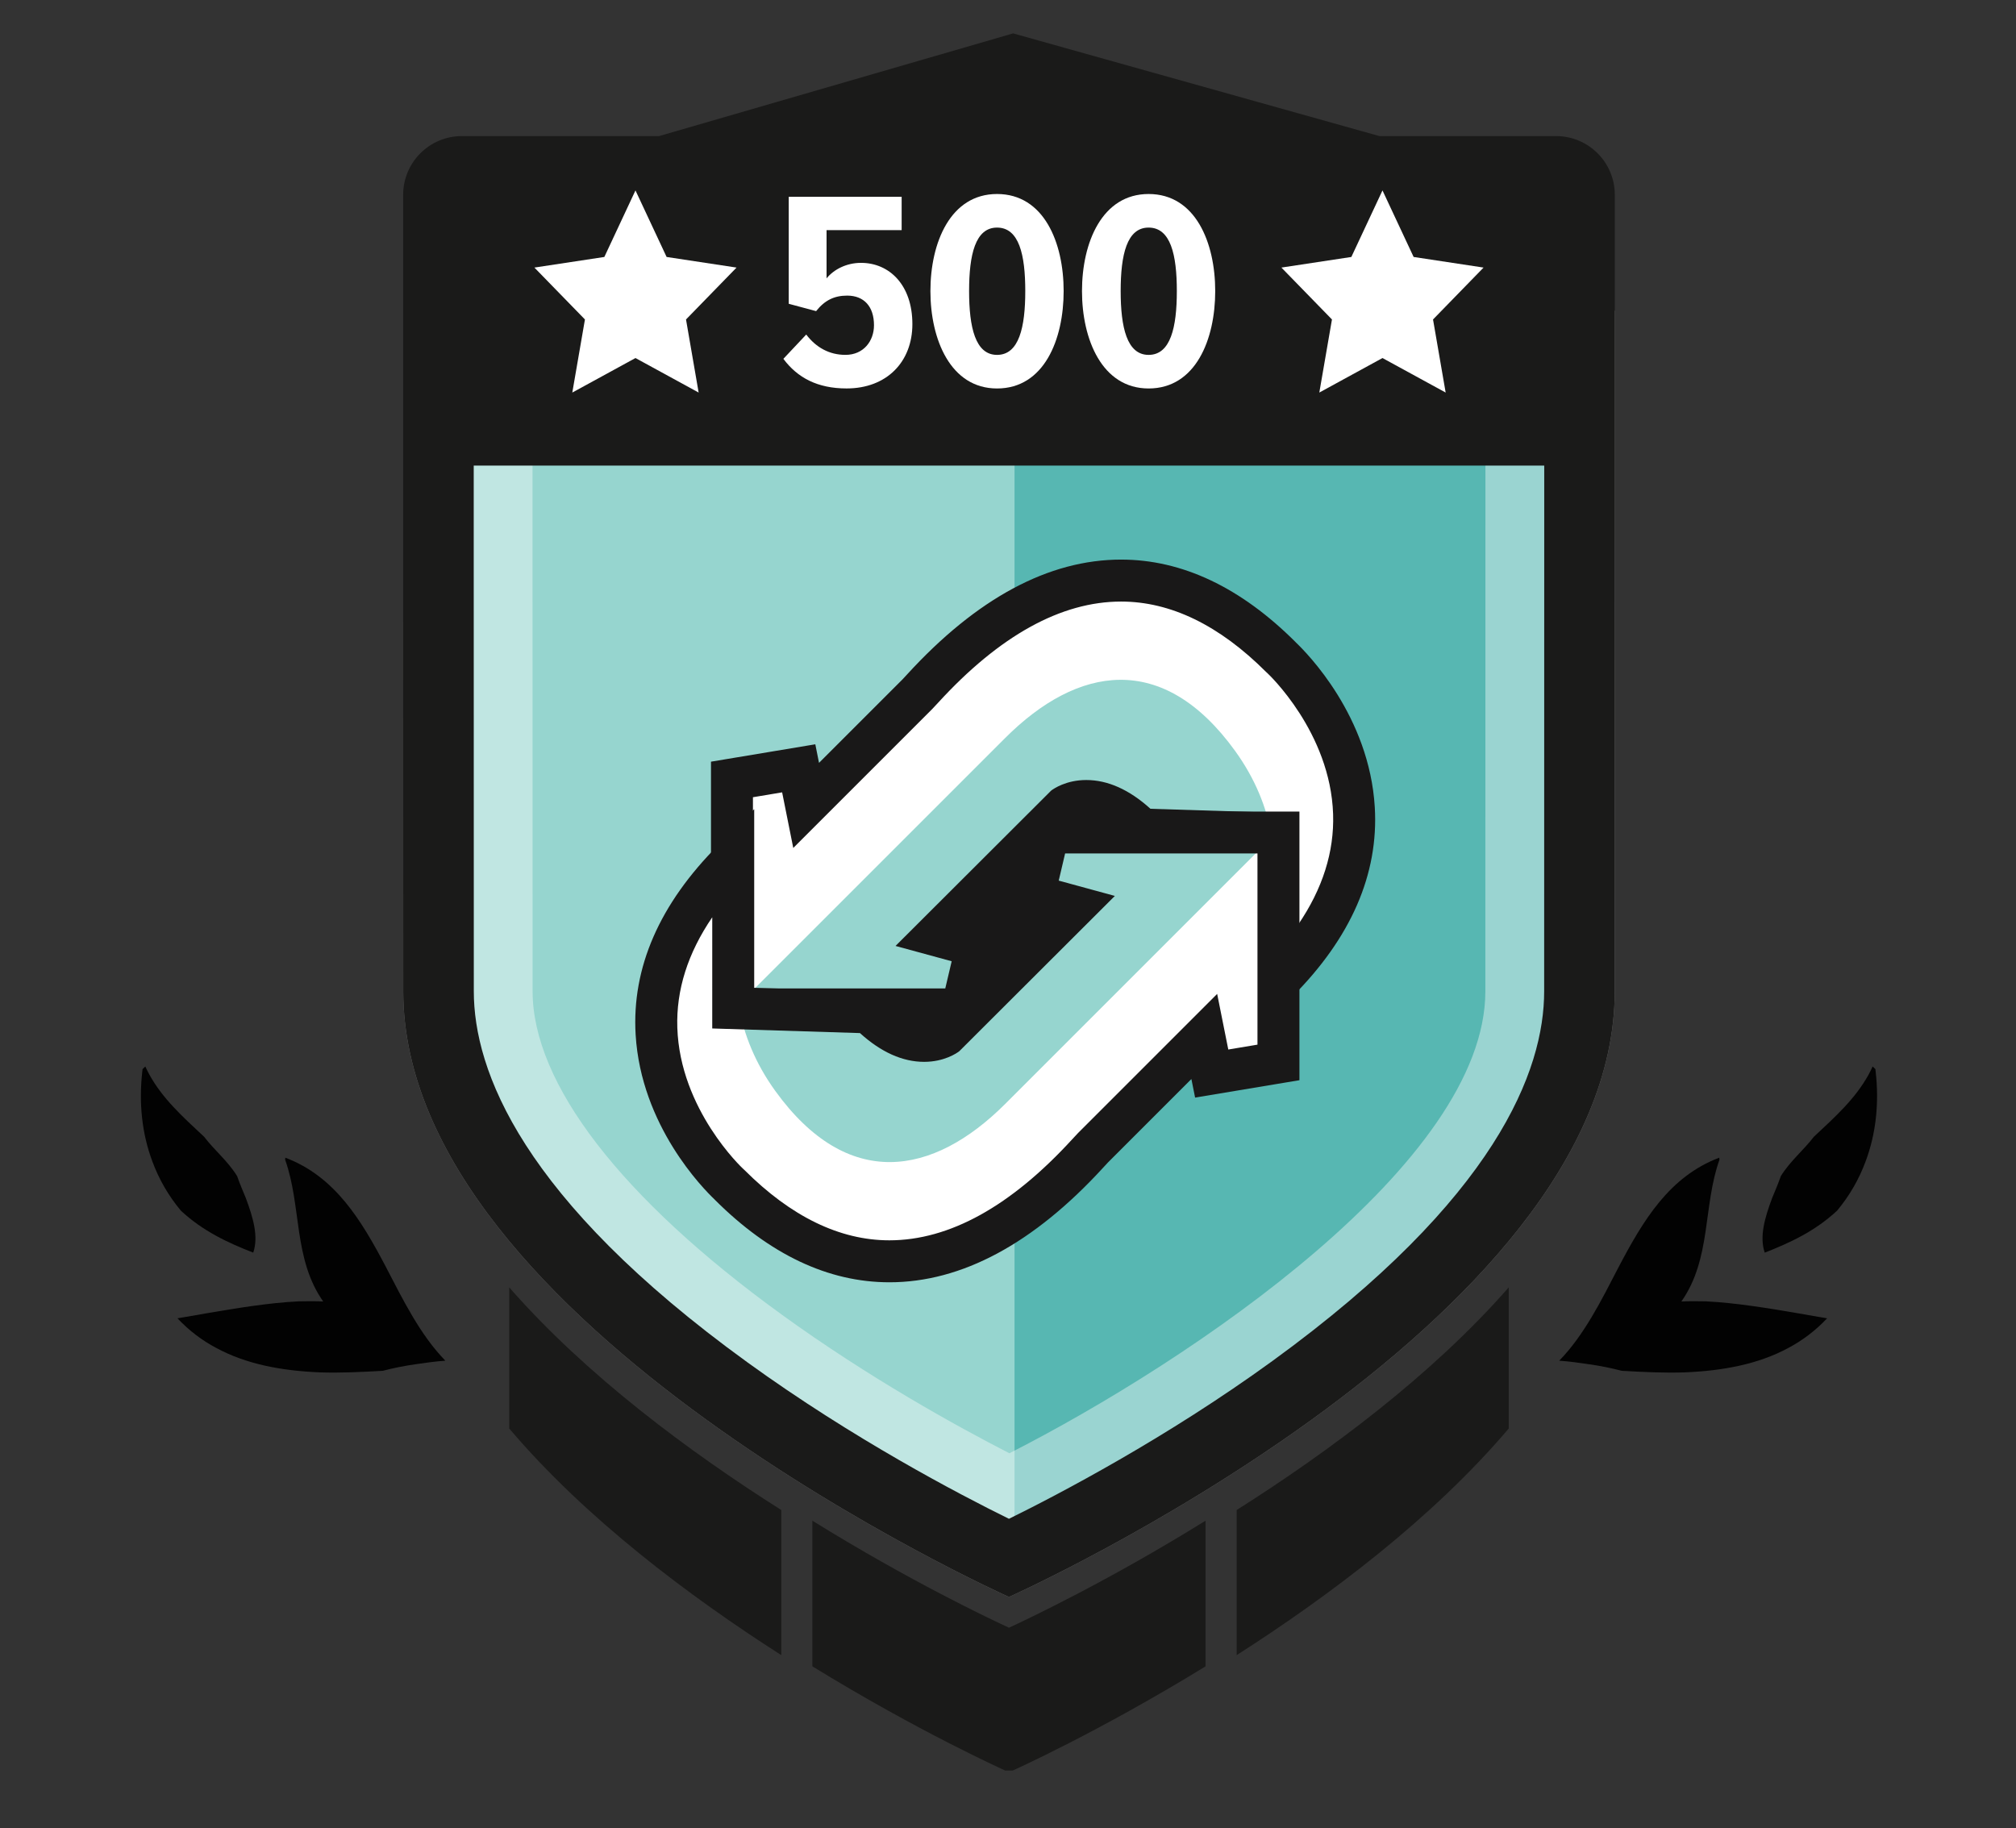 <?xml version="1.0" encoding="utf-8"?>
<!-- Generator: Adobe Illustrator 16.0.0, SVG Export Plug-In . SVG Version: 6.00 Build 0)  -->
<!DOCTYPE svg PUBLIC "-//W3C//DTD SVG 1.1//EN" "http://www.w3.org/Graphics/SVG/1.1/DTD/svg11.dtd">
<svg version="1.1" id="Layer_1" xmlns="http://www.w3.org/2000/svg" xmlns:xlink="http://www.w3.org/1999/xlink" x="0px" y="0px"
	 width="215px" height="195px" viewBox="0 0 215 195" enable-background="new 0 0 215 195" xml:space="preserve">
<rect x="0" y="0" width="215" height="195" fill="#333333" stroke="none"/>
<path fill="#1A1A19" d="M128.57,162.185c-10.387,6.446-19.063,10.538-20.966,11.416c-1.905-0.878-10.58-4.97-20.967-11.416v0.492
	c-0.003-0.002,0.004-0.005,0-0.007v15.051c11.415,7.015,20.568,11.112,20.568,11.112l0.399-0.001l0.399,0.001
	c0,0,9.151-4.099,20.565-11.112V162.67c-0.004,0.002,0.004,0.005,0,0.007v-0.492H128.57z"/>
<path fill="#1A1A19" d="M83.322,161.048c-9.748-6.171-20.759-14.313-29.014-23.745v15.051c8.118,9.569,19.145,17.858,29.014,24.171
	v-15.052c-0.004-0.002,0.003-0.005,0-0.007V161.048z"/>
<path fill="#1A1A19" d="M131.887,161.048v0.418c-0.004,0.002,0.004,0.005,0,0.007v15.052c9.869-6.313,20.896-14.602,29.016-24.171
	v-15.051C152.645,146.734,141.635,154.877,131.887,161.048"/>
<path fill="#020202" d="M31.83,138.794c0.916-0.019,1.783-0.027,2.638,0.014c-3.211-4.57-2.291-10.164-4.059-15.118l0.018-0.22
	c5.329,2.009,8.124,6.701,10.73,11.657c1.861,3.592,3.684,7.273,6.339,9.994c-1.109,0.079-2.153,0.229-3.234,0.388
	c-1.122,0.163-2.276,0.386-3.436,0.691c-2.306,0.136-4.581,0.238-6.732,0.167c-4.034-0.171-7.794-0.854-11.036-2.606
	c-1.502-0.797-2.902-1.849-4.131-3.16c0.949-0.153,1.992-0.342,3.028-0.523C25.22,139.521,28.653,138.951,31.83,138.794"/>
<path fill="#020202" d="M21.774,121.247c1.062,1.399,2.535,2.593,3.517,4.192c0.274,0.794,0.6,1.55,0.922,2.328
	c0.784,2.1,1.378,4.127,0.792,5.831c-2.665-1.042-5.366-2.282-7.721-4.482c-1.341-1.616-2.338-3.36-3.035-5.244
	c-1.109-2.954-1.454-6.194-1.076-9.59c0.008-0.113,0.033-0.179,0.025-0.252l0.3-0.285c0.113,0.265,0.263,0.539,0.409,0.824
	C17.333,117.168,19.419,119.047,21.774,121.247"/>
<path fill="#020202" d="M181.954,138.794c-0.916-0.019-1.783-0.027-2.64,0.014c3.213-4.57,2.291-10.164,4.06-15.118l-0.019-0.22
	c-5.328,2.009-8.123,6.701-10.729,11.657c-1.86,3.592-3.685,7.273-6.339,9.994c1.107,0.079,2.152,0.229,3.232,0.388
	c1.123,0.163,2.275,0.386,3.437,0.691c2.306,0.136,4.581,0.238,6.731,0.167c4.035-0.171,7.795-0.854,11.037-2.606
	c1.502-0.797,2.901-1.849,4.131-3.16c-0.949-0.153-1.992-0.342-3.027-0.523C188.563,139.521,185.13,138.951,181.954,138.794"/>
<path fill="#020202" d="M193.436,121.247c-1.063,1.399-2.535,2.593-3.518,4.192c-0.273,0.794-0.6,1.55-0.922,2.328
	c-0.784,2.1-1.379,4.127-0.791,5.831c2.664-1.042,5.363-2.282,7.72-4.482c1.341-1.616,2.339-3.36,3.035-5.244
	c1.11-2.954,1.454-6.194,1.075-9.59c-0.008-0.113-0.032-0.179-0.023-0.252l-0.301-0.285c-0.113,0.265-0.264,0.539-0.408,0.824
	C197.876,117.168,195.79,119.047,193.436,121.247"/>
<path fill="#96D5CF" d="M44.92,37.644v19.698l0.008,48.298c0,34.615,62.677,62.678,62.677,62.678s62.677-28.063,62.677-62.678
	l0.008-48.298V37.644H44.92z"/>
<g opacity="0.5">
	<g>
		<g>
			<defs>
				<rect id="SVGID_1_" x="108.2" y="36.922" width="60.021" height="127.574"/>
			</defs>
			<clipPath id="SVGID_2_">
				<use xlink:href="#SVGID_1_"  overflow="visible"/>
			</clipPath>
			<path clip-path="url(#SVGID_2_)" fill="#189995" d="M108.324,164.496c5.59-2.753,17.619-9.048,29.467-17.652
				c9.189-6.674,16.455-13.391,21.589-19.966c5.866-7.514,8.841-14.723,8.841-21.427V58.226V36.921h-60.025v127.511
				C108.236,164.453,108.283,164.476,108.324,164.496"/>
		</g>
	</g>
</g>
<g opacity="0.4">
	<g>
		<g>
			<defs>
				<rect id="SVGID_3_" x="43" y="33.13" width="129.21" height="137.192"/>
			</defs>
			<clipPath id="SVGID_4_">
				<use xlink:href="#SVGID_3_"  overflow="visible"/>
			</clipPath>
			<path clip-path="url(#SVGID_4_)" fill="#FFFFFF" d="M158.416,46.927v9.011l-0.008,49.784c0,18.215-31.2,39.307-50.76,49.273
				c-5.696-2.924-14.985-8.062-24.254-14.771C66.245,127.811,56.8,115.557,56.8,105.718l-0.008-49.776v-9.016L158.416,46.927
				 M172.213,33.13H42.995v22.813l0.009,49.779c0,35.678,64.601,64.602,64.601,64.602s64.601-28.924,64.601-64.602l0.008-49.779
				L172.213,33.13L172.213,33.13z"/>
		</g>
	</g>
</g>
<path fill="#1A1A19" d="M172.213,20.777c0-3.458-2.803-6.263-6.261-6.263h-18.839L108.049,3.562L70.288,14.515H49.257
	c-3.458,0-6.261,2.805-6.261,6.263V33.13v22.812l0.008,49.78c0,35.679,64.601,64.602,64.601,64.602s64.6-28.923,64.6-64.602
	l0.008-49.78v-6.282V20.777z M164.688,55.939l-0.008,49.781c0,8.39-5.031,22.043-28.996,39.445
	c-11.291,8.199-22.754,14.197-28.082,16.82c-5.288-2.602-16.619-8.527-27.885-16.683C55.593,127.842,50.53,114.14,50.53,105.719
	l-0.009-49.779v-6.282h114.167V55.939z"/>
<path fill="#FFFFFF" d="M83.544,38.271l2.438-2.591c1.054,1.386,2.469,2.168,4.185,2.168c1.927,0,3.041-1.475,3.041-3.161
	c0-1.985-1.054-3.159-2.86-3.159c-1.354,0-2.379,0.479-3.312,1.654l-2.92-0.782V20.99h12.042v3.552H88.15v5.148
	c0.783-0.965,2.138-1.655,3.673-1.655c3.041,0,5.479,2.378,5.479,6.533c0,4.031-2.739,6.861-7.014,6.861
	C87.187,41.431,85.049,40.288,83.544,38.271"/>
<path fill="#FFFFFF" d="M99.226,31.045c0-5.179,2.138-10.354,7.105-10.354c4.998,0,7.104,5.177,7.104,10.354
	c0,5.147-2.076,10.387-7.104,10.387C101.364,41.432,99.226,36.192,99.226,31.045 M109.342,31.045c0-3.884-0.662-6.772-3.011-6.772
	c-2.318,0-2.98,2.89-2.98,6.772c0,3.854,0.662,6.805,2.98,6.805C108.68,37.85,109.342,34.899,109.342,31.045"/>
<path fill="#FFFFFF" d="M115.391,31.045c0-5.179,2.139-10.354,7.104-10.354c4.998,0,7.104,5.177,7.104,10.354
	c0,5.147-2.076,10.387-7.104,10.387C117.527,41.432,115.391,36.192,115.391,31.045 M125.506,31.045c0-3.884-0.662-6.772-3.011-6.772
	c-2.317,0-2.979,2.89-2.979,6.772c0,3.854,0.662,6.805,2.979,6.805C124.844,37.85,125.506,34.899,125.506,31.045"/>
<path fill="#191818" d="M118.275,88.004c3.985,3.987,2.437,12-3.463,17.897c-5.896,5.897-13.911,7.446-17.896,3.461
	c-3.986-3.986-2.438-12,3.461-17.897C106.275,85.566,114.288,84.017,118.275,88.004"/>
<path fill="#FFFFFF" d="M136.6,70.08c-19.58-19.579-36.785,1.978-38.763,3.955C94.277,77.595,85.971,85.9,85.971,85.9l-0.791-3.955
	l-7.119,1.187v24.522h0.193h24.33l1.582-6.724l-4.352-1.187l13.646-13.646c0,0,3.36-2.57,8.306,2.373l13.807,0.434l0.636,0.021
	v15.821C154.141,86.813,137.189,70.544,136.6,70.08"/>
<path fill="#FFFFFF" d="M136.6,70.08c-19.58-19.579-36.785,1.978-38.763,3.955C94.277,77.595,85.971,85.9,85.971,85.9l-0.791-3.955
	l-7.119,1.187v24.522h0.193c8.183-8.184,26.646-26.646,28.946-28.945c7.713-7.713,16.81-9.295,24.522,1.384
	c2.185,3.025,3.33,6.041,3.851,8.813l0.636,0.021v15.821C154.141,86.813,137.189,70.544,136.6,70.08"/>
<path fill="#96D5CF" d="M107.2,78.709c-2.3,2.3-20.763,20.763-28.946,28.946h24.329l1.582-6.726l-4.35-1.186l13.645-13.646
	c0,0,3.362-2.57,8.306,2.373l13.808,0.435c-0.521-2.771-1.665-5.787-3.851-8.813C124.01,69.414,114.913,70.996,107.2,78.709"/>
<path fill="#191818" d="M133.971,110.146V91.092l-13.16-0.411l-0.625-0.627c-1.562-1.562-3.062-2.387-4.34-2.387
	c-0.494,0-0.836,0.128-0.992,0.203l-10.729,10.729l2.716,0.74l-2.484,10.552H75.824V81.235l11.126-1.854l0.396,1.98l8.91-8.909
	c0.108-0.107,0.269-0.286,0.479-0.517c7.436-8.13,15.115-12.253,22.826-12.253c6.508,0,12.772,2.966,18.621,8.813l-0.004,0.003
	c1.23,1.162,7.859,7.877,8.438,17.59c0.425,7.147-2.546,13.956-8.825,20.237L133.971,110.146z M80.298,105.417h20.513l0.682-2.896
	l-5.987-1.633l16.596-16.567c0.246-0.188,1.586-1.129,3.744-1.129c2.301,0,4.6,1.032,6.846,3.068l15.754,0.492V98.61
	c2.604-3.813,3.854-7.754,3.726-11.774c-0.282-8.754-6.94-14.981-7.007-15.042l-0.146-0.134c-4.979-4.979-10.179-7.502-15.457-7.502
	c-6.4,0-12.97,3.633-19.522,10.797c-0.27,0.296-0.478,0.521-0.617,0.661L84.599,90.438l-1.187-5.931l-3.113,0.52L80.298,105.417
	L80.298,105.417z"/>
<path fill="#FFFFFF" d="M77.806,126.363c19.579,19.579,36.784-1.979,38.762-3.955c3.56-3.561,11.865-11.866,11.865-11.866
	l0.791,3.955l7.119-1.187V88.788h-0.193c-8.183,8.184-26.646,26.646-28.945,28.946c-7.713,7.713-16.81,9.295-24.523-1.385
	c-2.185-3.024-3.329-6.041-3.849-8.813l-0.636-0.021v-15.82C60.264,109.632,77.215,125.899,77.806,126.363"/>
<path fill="#FFFFFF" d="M136.15,88.788h-24.33l-1.582,6.724l4.352,1.188l-13.646,13.645c0,0-3.362,2.571-8.306-2.373l-13.805-0.433
	l-0.636-0.02V91.698c-17.933,17.934-0.981,34.202-0.391,34.666c19.579,19.579,36.784-1.979,38.762-3.955
	c3.56-3.562,11.865-11.866,11.865-11.866l0.791,3.955l7.119-1.187V88.789L136.15,88.788L136.15,88.788z"/>
<path fill="#96D5CF" d="M107.204,117.734c2.3-2.301,20.763-20.764,28.946-28.946h-24.33l-1.581,6.725l4.35,1.187l-13.645,13.646
	c0,0-3.362,2.57-8.306-2.373l-13.806-0.434c0.521,2.771,1.665,5.787,3.849,8.813C90.395,127.029,99.491,125.447,107.204,117.734"/>
<path fill="#191818" d="M94.848,136.76h-0.003c-6.509-0.002-12.774-2.967-18.621-8.813l0.003-0.003
	c-1.232-1.163-7.859-7.878-8.438-17.59c-0.425-7.147,2.545-13.956,8.825-20.237l3.82-3.819v19.055l13.159,0.412l0.626,0.627
	c3.068,3.065,4.891,2.394,5.332,2.183l10.73-10.729l-2.716-0.74l2.483-10.552h28.533v28.654l-11.126,1.854l-0.396-1.979l-8.91,8.91
	c-0.108,0.109-0.271,0.287-0.481,0.52C110.232,132.638,102.556,136.76,94.848,136.76 M75.959,97.831
	c-2.605,3.813-3.855,7.754-3.725,11.774c0.283,8.754,6.94,14.983,7.007,15.041l0.146,0.135c4.978,4.979,10.178,7.502,15.457,7.503
	h0.002c6.4,0,12.967-3.632,19.519-10.796c0.271-0.297,0.48-0.521,0.619-0.662l14.822-14.822l1.187,5.931l3.112-0.52v-20.39h-20.515
	l-0.681,2.896l5.986,1.633l-16.595,16.566c-0.246,0.188-1.585,1.128-3.744,1.129c-2.3,0-4.599-1.031-6.845-3.068l-15.754-0.492
	L75.959,97.831L75.959,97.831z"/>
<polygon fill="#FFFFFF" points="78.55,28.538 71.092,27.406 67.771,20.309 64.451,27.406 56.992,28.538 62.382,34.072 
	61.034,41.867 67.771,38.186 74.508,41.867 73.161,34.072 "/>
<polygon fill="#FFFFFF" points="158.217,28.538 150.759,27.406 147.438,20.309 144.117,27.406 136.658,28.538 142.049,34.072 
	140.701,41.867 147.438,38.186 154.175,41.867 152.828,34.072 "/>
</svg>
